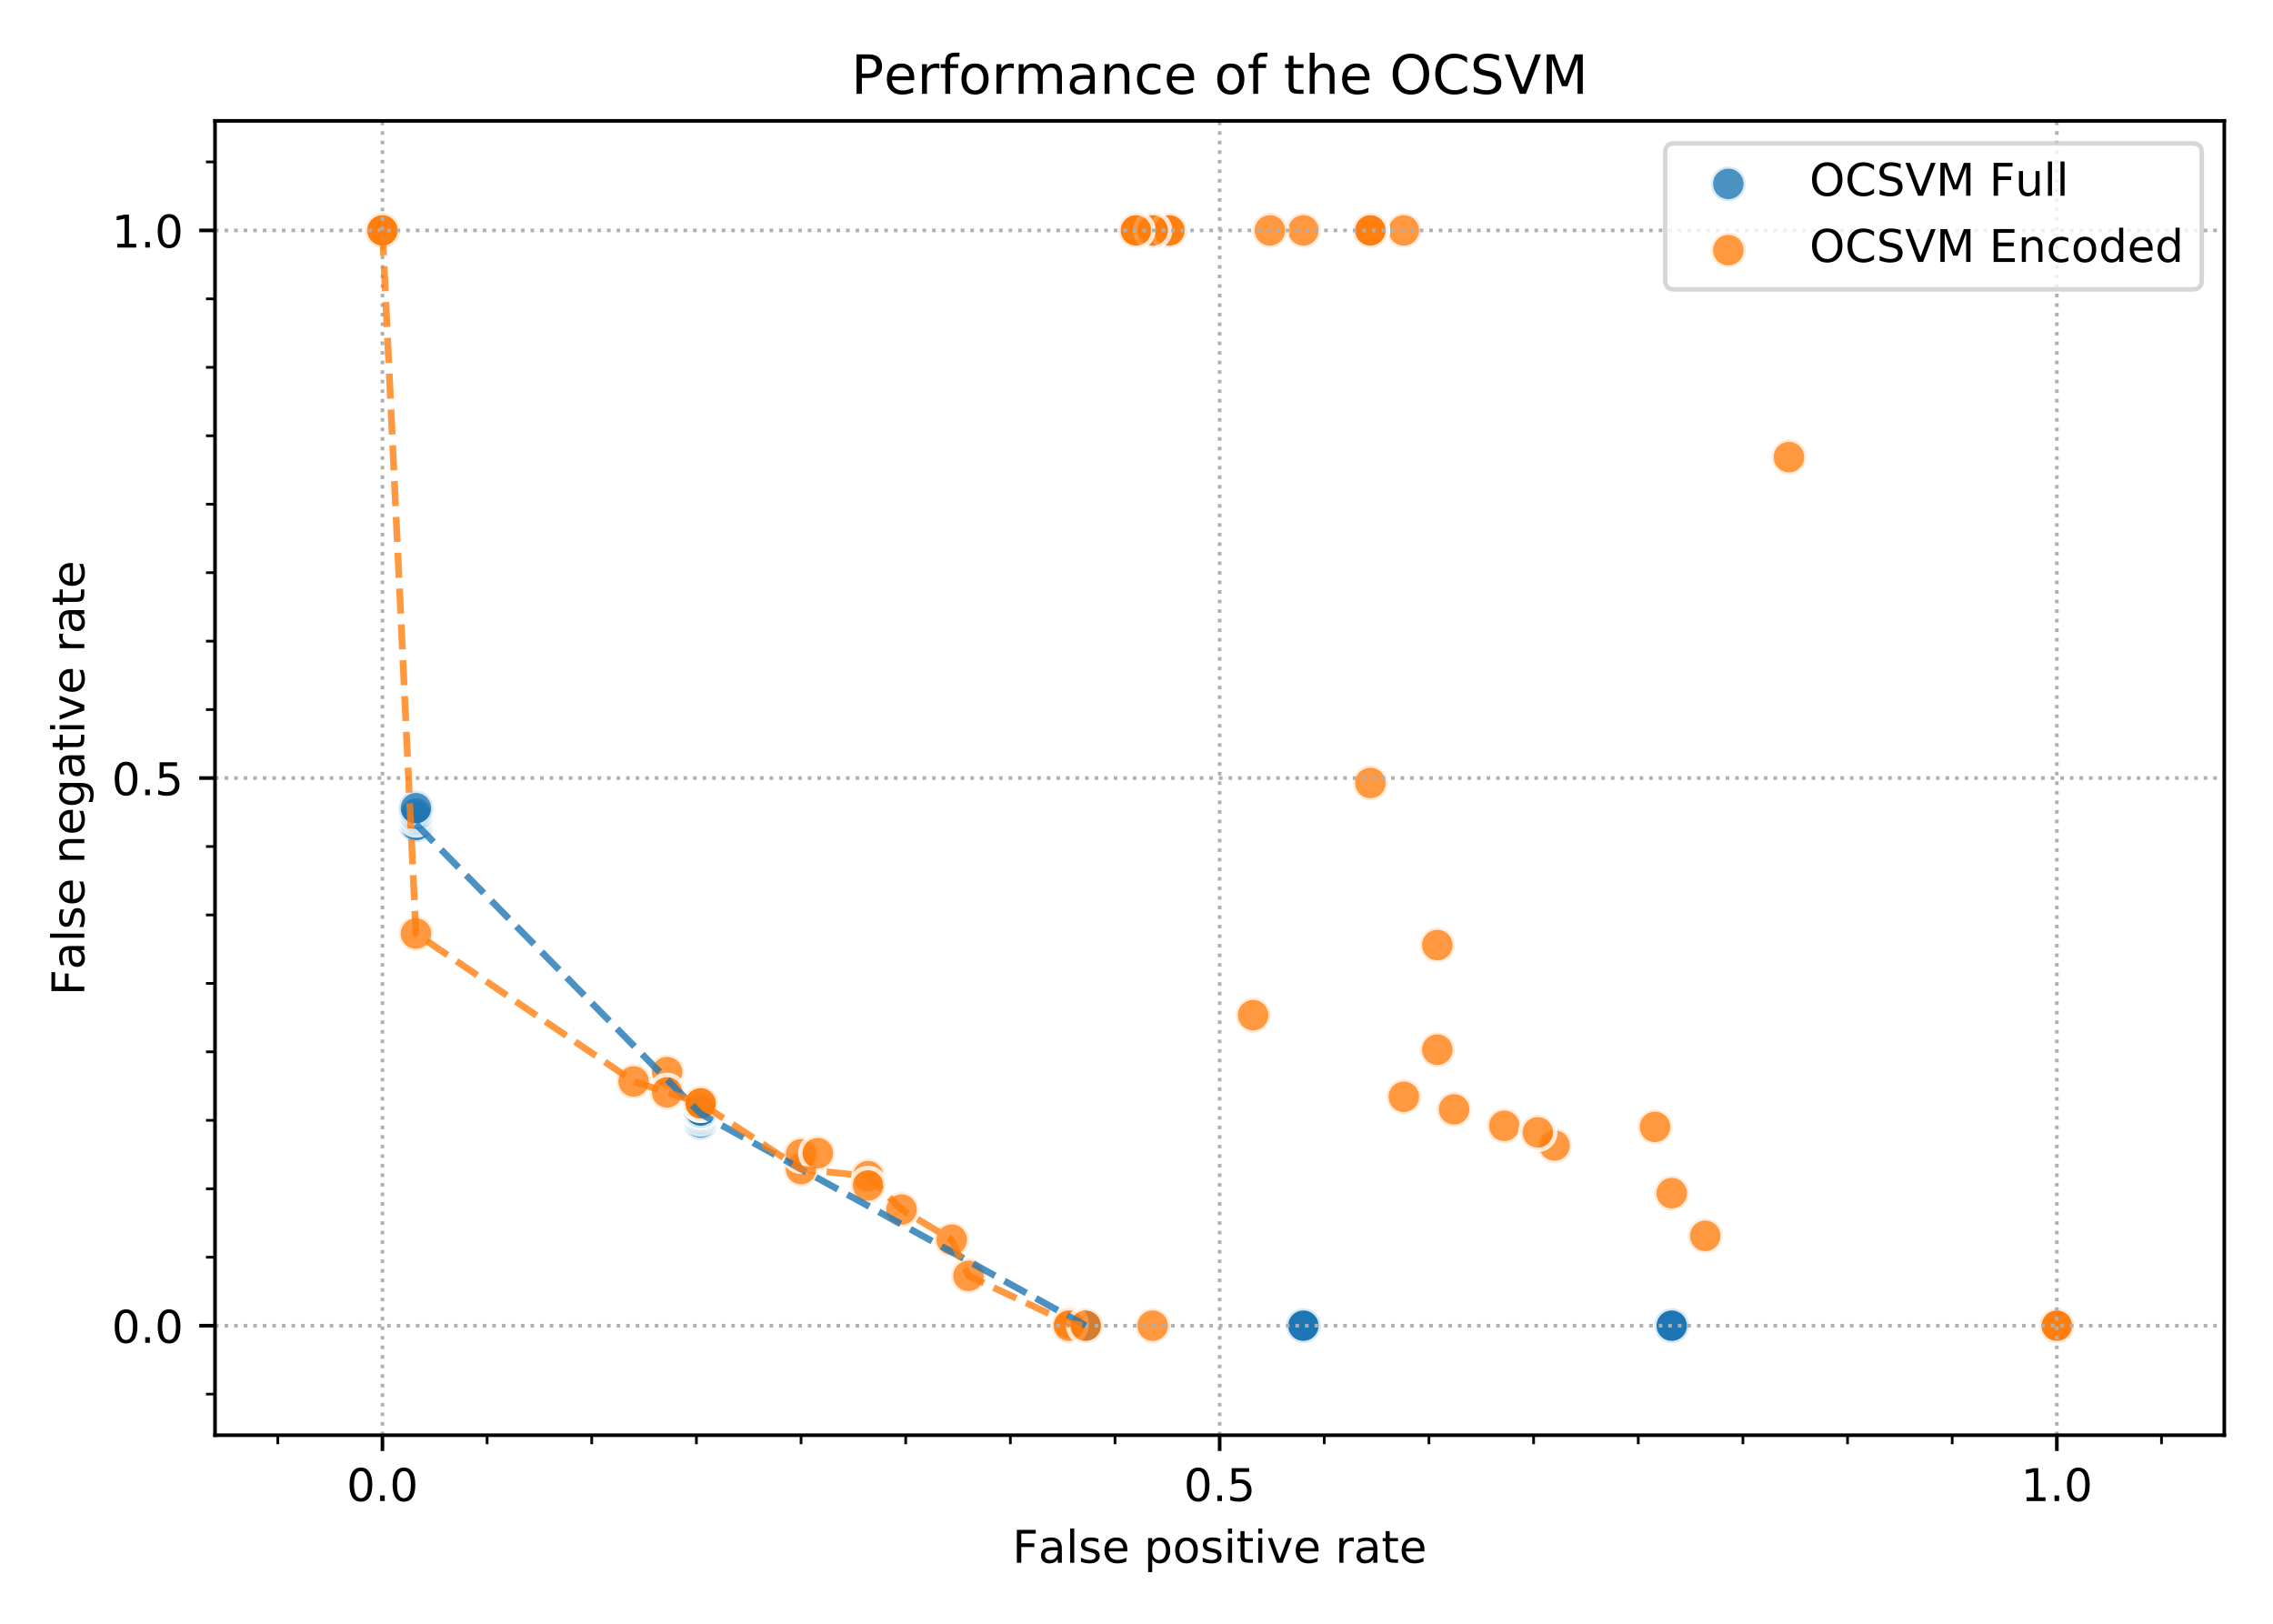 <?xml version="1.0" encoding="utf-8" standalone="no"?>
<!DOCTYPE svg PUBLIC "-//W3C//DTD SVG 1.1//EN"
  "http://www.w3.org/Graphics/SVG/1.1/DTD/svg11.dtd">
<!-- Created with matplotlib (https://matplotlib.org/) -->
<svg height="360pt" version="1.1" viewBox="0 0 504 360" width="504pt" xmlns="http://www.w3.org/2000/svg" xmlns:xlink="http://www.w3.org/1999/xlink">
 <defs>
  <style type="text/css">
*{stroke-linecap:butt;stroke-linejoin:round;white-space:pre;}
  </style>
 </defs>
 <g id="figure_1">
  <g id="patch_1">
   <path d="M 0 360 
L 504 360 
L 504 0 
L 0 0 
z
" style="fill:#ffffff;"/>
  </g>
  <g id="axes_1">
   <g id="patch_2">
    <path d="M 47.675 318.2 
L 493.2 318.2 
L 493.2 26.8 
L 47.675 26.8 
z
" style="fill:#ffffff;"/>
   </g>
   <g id="PathCollection_1">
    <defs>
     <path d="M 0 3.873 
C 1.027 3.873 2.012 3.465 2.739 2.739 
C 3.465 2.012 3.873 1.027 3.873 0 
C 3.873 -1.027 3.465 -2.012 2.739 -2.739 
C 2.012 -3.465 1.027 -3.873 0 -3.873 
C -1.027 -3.873 -2.012 -3.465 -2.739 -2.739 
C -3.465 -2.012 -3.873 -1.027 -3.873 0 
C -3.873 1.027 -3.465 2.012 -2.739 2.739 
C -2.012 3.465 -1.027 3.873 0 3.873 
z
" id="m22cd24c697" style="stroke:#ffffff;stroke-opacity:0.8;"/>
    </defs>
    <g clip-path="url(#pbc16683aa9)">
     <use style="fill:#1f77b4;fill-opacity:0.8;stroke:#ffffff;stroke-opacity:0.8;" x="456.073" xlink:href="#m22cd24c697" y="293.917"/>
     <use style="fill:#1f77b4;fill-opacity:0.8;stroke:#ffffff;stroke-opacity:0.8;" x="456.073" xlink:href="#m22cd24c697" y="293.917"/>
     <use style="fill:#1f77b4;fill-opacity:0.8;stroke:#ffffff;stroke-opacity:0.8;" x="456.073" xlink:href="#m22cd24c697" y="293.917"/>
     <use style="fill:#1f77b4;fill-opacity:0.8;stroke:#ffffff;stroke-opacity:0.8;" x="456.073" xlink:href="#m22cd24c697" y="293.917"/>
     <use style="fill:#1f77b4;fill-opacity:0.8;stroke:#ffffff;stroke-opacity:0.8;" x="456.073" xlink:href="#m22cd24c697" y="293.917"/>
     <use style="fill:#1f77b4;fill-opacity:0.8;stroke:#ffffff;stroke-opacity:0.8;" x="456.073" xlink:href="#m22cd24c697" y="293.917"/>
     <use style="fill:#1f77b4;fill-opacity:0.8;stroke:#ffffff;stroke-opacity:0.8;" x="456.073" xlink:href="#m22cd24c697" y="293.917"/>
     <use style="fill:#1f77b4;fill-opacity:0.8;stroke:#ffffff;stroke-opacity:0.8;" x="456.073" xlink:href="#m22cd24c697" y="293.917"/>
     <use style="fill:#1f77b4;fill-opacity:0.8;stroke:#ffffff;stroke-opacity:0.8;" x="456.073" xlink:href="#m22cd24c697" y="293.917"/>
     <use style="fill:#1f77b4;fill-opacity:0.8;stroke:#ffffff;stroke-opacity:0.8;" x="456.073" xlink:href="#m22cd24c697" y="293.917"/>
     <use style="fill:#1f77b4;fill-opacity:0.8;stroke:#ffffff;stroke-opacity:0.8;" x="456.073" xlink:href="#m22cd24c697" y="293.917"/>
     <use style="fill:#1f77b4;fill-opacity:0.8;stroke:#ffffff;stroke-opacity:0.8;" x="456.073" xlink:href="#m22cd24c697" y="293.917"/>
     <use style="fill:#1f77b4;fill-opacity:0.8;stroke:#ffffff;stroke-opacity:0.8;" x="456.073" xlink:href="#m22cd24c697" y="293.917"/>
     <use style="fill:#1f77b4;fill-opacity:0.8;stroke:#ffffff;stroke-opacity:0.8;" x="456.073" xlink:href="#m22cd24c697" y="293.917"/>
     <use style="fill:#1f77b4;fill-opacity:0.8;stroke:#ffffff;stroke-opacity:0.8;" x="456.073" xlink:href="#m22cd24c697" y="293.917"/>
     <use style="fill:#1f77b4;fill-opacity:0.8;stroke:#ffffff;stroke-opacity:0.8;" x="456.073" xlink:href="#m22cd24c697" y="293.917"/>
     <use style="fill:#1f77b4;fill-opacity:0.8;stroke:#ffffff;stroke-opacity:0.8;" x="456.073" xlink:href="#m22cd24c697" y="293.917"/>
     <use style="fill:#1f77b4;fill-opacity:0.8;stroke:#ffffff;stroke-opacity:0.8;" x="456.073" xlink:href="#m22cd24c697" y="293.917"/>
     <use style="fill:#1f77b4;fill-opacity:0.8;stroke:#ffffff;stroke-opacity:0.8;" x="456.073" xlink:href="#m22cd24c697" y="293.917"/>
     <use style="fill:#1f77b4;fill-opacity:0.8;stroke:#ffffff;stroke-opacity:0.8;" x="456.073" xlink:href="#m22cd24c697" y="293.917"/>
     <use style="fill:#1f77b4;fill-opacity:0.8;stroke:#ffffff;stroke-opacity:0.8;" x="456.073" xlink:href="#m22cd24c697" y="293.917"/>
     <use style="fill:#1f77b4;fill-opacity:0.8;stroke:#ffffff;stroke-opacity:0.8;" x="456.073" xlink:href="#m22cd24c697" y="293.917"/>
     <use style="fill:#1f77b4;fill-opacity:0.8;stroke:#ffffff;stroke-opacity:0.8;" x="456.073" xlink:href="#m22cd24c697" y="293.917"/>
     <use style="fill:#1f77b4;fill-opacity:0.8;stroke:#ffffff;stroke-opacity:0.8;" x="456.073" xlink:href="#m22cd24c697" y="293.917"/>
     <use style="fill:#1f77b4;fill-opacity:0.8;stroke:#ffffff;stroke-opacity:0.8;" x="456.073" xlink:href="#m22cd24c697" y="293.917"/>
     <use style="fill:#1f77b4;fill-opacity:0.8;stroke:#ffffff;stroke-opacity:0.8;" x="456.073" xlink:href="#m22cd24c697" y="293.917"/>
     <use style="fill:#1f77b4;fill-opacity:0.8;stroke:#ffffff;stroke-opacity:0.8;" x="456.073" xlink:href="#m22cd24c697" y="293.917"/>
     <use style="fill:#1f77b4;fill-opacity:0.8;stroke:#ffffff;stroke-opacity:0.8;" x="456.073" xlink:href="#m22cd24c697" y="293.917"/>
     <use style="fill:#1f77b4;fill-opacity:0.8;stroke:#ffffff;stroke-opacity:0.8;" x="456.073" xlink:href="#m22cd24c697" y="293.917"/>
     <use style="fill:#1f77b4;fill-opacity:0.8;stroke:#ffffff;stroke-opacity:0.8;" x="456.073" xlink:href="#m22cd24c697" y="293.917"/>
     <use style="fill:#1f77b4;fill-opacity:0.8;stroke:#ffffff;stroke-opacity:0.8;" x="456.073" xlink:href="#m22cd24c697" y="293.917"/>
     <use style="fill:#1f77b4;fill-opacity:0.8;stroke:#ffffff;stroke-opacity:0.8;" x="456.073" xlink:href="#m22cd24c697" y="293.917"/>
     <use style="fill:#1f77b4;fill-opacity:0.8;stroke:#ffffff;stroke-opacity:0.8;" x="456.073" xlink:href="#m22cd24c697" y="293.917"/>
     <use style="fill:#1f77b4;fill-opacity:0.8;stroke:#ffffff;stroke-opacity:0.8;" x="456.073" xlink:href="#m22cd24c697" y="293.917"/>
     <use style="fill:#1f77b4;fill-opacity:0.8;stroke:#ffffff;stroke-opacity:0.8;" x="456.073" xlink:href="#m22cd24c697" y="293.917"/>
     <use style="fill:#1f77b4;fill-opacity:0.8;stroke:#ffffff;stroke-opacity:0.8;" x="456.073" xlink:href="#m22cd24c697" y="293.917"/>
     <use style="fill:#1f77b4;fill-opacity:0.8;stroke:#ffffff;stroke-opacity:0.8;" x="92.228" xlink:href="#m22cd24c697" y="182.699"/>
     <use style="fill:#1f77b4;fill-opacity:0.8;stroke:#ffffff;stroke-opacity:0.8;" x="92.228" xlink:href="#m22cd24c697" y="181.485"/>
     <use style="fill:#1f77b4;fill-opacity:0.8;stroke:#ffffff;stroke-opacity:0.8;" x="92.228" xlink:href="#m22cd24c697" y="182.942"/>
     <use style="fill:#1f77b4;fill-opacity:0.8;stroke:#ffffff;stroke-opacity:0.8;" x="92.228" xlink:href="#m22cd24c697" y="181.363"/>
     <use style="fill:#1f77b4;fill-opacity:0.8;stroke:#ffffff;stroke-opacity:0.8;" x="92.228" xlink:href="#m22cd24c697" y="180.392"/>
     <use style="fill:#1f77b4;fill-opacity:0.8;stroke:#ffffff;stroke-opacity:0.8;" x="92.228" xlink:href="#m22cd24c697" y="179.178"/>
     <use style="fill:#1f77b4;fill-opacity:0.8;stroke:#ffffff;stroke-opacity:0.8;" x="155.344" xlink:href="#m22cd24c697" y="246.928"/>
     <use style="fill:#1f77b4;fill-opacity:0.8;stroke:#ffffff;stroke-opacity:0.8;" x="155.344" xlink:href="#m22cd24c697" y="248.871"/>
     <use style="fill:#1f77b4;fill-opacity:0.8;stroke:#ffffff;stroke-opacity:0.8;" x="155.344" xlink:href="#m22cd24c697" y="246.686"/>
     <use style="fill:#1f77b4;fill-opacity:0.8;stroke:#ffffff;stroke-opacity:0.8;" x="155.344" xlink:href="#m22cd24c697" y="247.657"/>
     <use style="fill:#1f77b4;fill-opacity:0.8;stroke:#ffffff;stroke-opacity:0.8;" x="155.344" xlink:href="#m22cd24c697" y="246.686"/>
     <use style="fill:#1f77b4;fill-opacity:0.8;stroke:#ffffff;stroke-opacity:0.8;" x="155.344" xlink:href="#m22cd24c697" y="246.2"/>
     <use style="fill:#1f77b4;fill-opacity:0.8;stroke:#ffffff;stroke-opacity:0.8;" x="240.736" xlink:href="#m22cd24c697" y="293.917"/>
     <use style="fill:#1f77b4;fill-opacity:0.8;stroke:#ffffff;stroke-opacity:0.8;" x="240.736" xlink:href="#m22cd24c697" y="293.917"/>
     <use style="fill:#1f77b4;fill-opacity:0.8;stroke:#ffffff;stroke-opacity:0.8;" x="240.736" xlink:href="#m22cd24c697" y="293.917"/>
     <use style="fill:#1f77b4;fill-opacity:0.8;stroke:#ffffff;stroke-opacity:0.8;" x="240.736" xlink:href="#m22cd24c697" y="293.917"/>
     <use style="fill:#1f77b4;fill-opacity:0.8;stroke:#ffffff;stroke-opacity:0.8;" x="240.736" xlink:href="#m22cd24c697" y="293.917"/>
     <use style="fill:#1f77b4;fill-opacity:0.8;stroke:#ffffff;stroke-opacity:0.8;" x="240.736" xlink:href="#m22cd24c697" y="293.917"/>
     <use style="fill:#1f77b4;fill-opacity:0.8;stroke:#ffffff;stroke-opacity:0.8;" x="289.001" xlink:href="#m22cd24c697" y="293.917"/>
     <use style="fill:#1f77b4;fill-opacity:0.8;stroke:#ffffff;stroke-opacity:0.8;" x="289.001" xlink:href="#m22cd24c697" y="293.917"/>
     <use style="fill:#1f77b4;fill-opacity:0.8;stroke:#ffffff;stroke-opacity:0.8;" x="289.001" xlink:href="#m22cd24c697" y="293.917"/>
     <use style="fill:#1f77b4;fill-opacity:0.8;stroke:#ffffff;stroke-opacity:0.8;" x="289.001" xlink:href="#m22cd24c697" y="293.917"/>
     <use style="fill:#1f77b4;fill-opacity:0.8;stroke:#ffffff;stroke-opacity:0.8;" x="289.001" xlink:href="#m22cd24c697" y="293.917"/>
     <use style="fill:#1f77b4;fill-opacity:0.8;stroke:#ffffff;stroke-opacity:0.8;" x="289.001" xlink:href="#m22cd24c697" y="293.917"/>
     <use style="fill:#1f77b4;fill-opacity:0.8;stroke:#ffffff;stroke-opacity:0.8;" x="370.681" xlink:href="#m22cd24c697" y="293.917"/>
     <use style="fill:#1f77b4;fill-opacity:0.8;stroke:#ffffff;stroke-opacity:0.8;" x="370.681" xlink:href="#m22cd24c697" y="293.917"/>
     <use style="fill:#1f77b4;fill-opacity:0.8;stroke:#ffffff;stroke-opacity:0.8;" x="370.681" xlink:href="#m22cd24c697" y="293.917"/>
     <use style="fill:#1f77b4;fill-opacity:0.8;stroke:#ffffff;stroke-opacity:0.8;" x="370.681" xlink:href="#m22cd24c697" y="293.917"/>
     <use style="fill:#1f77b4;fill-opacity:0.8;stroke:#ffffff;stroke-opacity:0.8;" x="370.681" xlink:href="#m22cd24c697" y="293.917"/>
     <use style="fill:#1f77b4;fill-opacity:0.8;stroke:#ffffff;stroke-opacity:0.8;" x="370.681" xlink:href="#m22cd24c697" y="293.917"/>
     <use style="fill:#1f77b4;fill-opacity:0.8;stroke:#ffffff;stroke-opacity:0.8;" x="456.073" xlink:href="#m22cd24c697" y="293.917"/>
     <use style="fill:#1f77b4;fill-opacity:0.8;stroke:#ffffff;stroke-opacity:0.8;" x="456.073" xlink:href="#m22cd24c697" y="293.917"/>
     <use style="fill:#1f77b4;fill-opacity:0.8;stroke:#ffffff;stroke-opacity:0.8;" x="456.073" xlink:href="#m22cd24c697" y="293.917"/>
     <use style="fill:#1f77b4;fill-opacity:0.8;stroke:#ffffff;stroke-opacity:0.8;" x="456.073" xlink:href="#m22cd24c697" y="293.917"/>
     <use style="fill:#1f77b4;fill-opacity:0.8;stroke:#ffffff;stroke-opacity:0.8;" x="456.073" xlink:href="#m22cd24c697" y="293.917"/>
     <use style="fill:#1f77b4;fill-opacity:0.8;stroke:#ffffff;stroke-opacity:0.8;" x="456.073" xlink:href="#m22cd24c697" y="293.917"/>
     <use style="fill:#1f77b4;fill-opacity:0.8;stroke:#ffffff;stroke-opacity:0.8;" x="456.073" xlink:href="#m22cd24c697" y="293.917"/>
     <use style="fill:#1f77b4;fill-opacity:0.8;stroke:#ffffff;stroke-opacity:0.8;" x="456.073" xlink:href="#m22cd24c697" y="293.917"/>
     <use style="fill:#1f77b4;fill-opacity:0.8;stroke:#ffffff;stroke-opacity:0.8;" x="456.073" xlink:href="#m22cd24c697" y="293.917"/>
     <use style="fill:#1f77b4;fill-opacity:0.8;stroke:#ffffff;stroke-opacity:0.8;" x="456.073" xlink:href="#m22cd24c697" y="293.917"/>
     <use style="fill:#1f77b4;fill-opacity:0.8;stroke:#ffffff;stroke-opacity:0.8;" x="456.073" xlink:href="#m22cd24c697" y="293.917"/>
     <use style="fill:#1f77b4;fill-opacity:0.8;stroke:#ffffff;stroke-opacity:0.8;" x="456.073" xlink:href="#m22cd24c697" y="293.917"/>
     <use style="fill:#1f77b4;fill-opacity:0.8;stroke:#ffffff;stroke-opacity:0.8;" x="456.073" xlink:href="#m22cd24c697" y="293.917"/>
     <use style="fill:#1f77b4;fill-opacity:0.8;stroke:#ffffff;stroke-opacity:0.8;" x="456.073" xlink:href="#m22cd24c697" y="293.917"/>
     <use style="fill:#1f77b4;fill-opacity:0.8;stroke:#ffffff;stroke-opacity:0.8;" x="456.073" xlink:href="#m22cd24c697" y="293.917"/>
     <use style="fill:#1f77b4;fill-opacity:0.8;stroke:#ffffff;stroke-opacity:0.8;" x="456.073" xlink:href="#m22cd24c697" y="293.917"/>
     <use style="fill:#1f77b4;fill-opacity:0.8;stroke:#ffffff;stroke-opacity:0.8;" x="456.073" xlink:href="#m22cd24c697" y="293.917"/>
     <use style="fill:#1f77b4;fill-opacity:0.8;stroke:#ffffff;stroke-opacity:0.8;" x="456.073" xlink:href="#m22cd24c697" y="293.917"/>
     <use style="fill:#1f77b4;fill-opacity:0.8;stroke:#ffffff;stroke-opacity:0.8;" x="456.073" xlink:href="#m22cd24c697" y="293.917"/>
     <use style="fill:#1f77b4;fill-opacity:0.8;stroke:#ffffff;stroke-opacity:0.8;" x="456.073" xlink:href="#m22cd24c697" y="293.917"/>
     <use style="fill:#1f77b4;fill-opacity:0.8;stroke:#ffffff;stroke-opacity:0.8;" x="456.073" xlink:href="#m22cd24c697" y="293.917"/>
     <use style="fill:#1f77b4;fill-opacity:0.8;stroke:#ffffff;stroke-opacity:0.8;" x="456.073" xlink:href="#m22cd24c697" y="293.917"/>
     <use style="fill:#1f77b4;fill-opacity:0.8;stroke:#ffffff;stroke-opacity:0.8;" x="456.073" xlink:href="#m22cd24c697" y="293.917"/>
     <use style="fill:#1f77b4;fill-opacity:0.8;stroke:#ffffff;stroke-opacity:0.8;" x="456.073" xlink:href="#m22cd24c697" y="293.917"/>
     <use style="fill:#1f77b4;fill-opacity:0.8;stroke:#ffffff;stroke-opacity:0.8;" x="456.073" xlink:href="#m22cd24c697" y="293.917"/>
     <use style="fill:#1f77b4;fill-opacity:0.8;stroke:#ffffff;stroke-opacity:0.8;" x="456.073" xlink:href="#m22cd24c697" y="293.917"/>
     <use style="fill:#1f77b4;fill-opacity:0.8;stroke:#ffffff;stroke-opacity:0.8;" x="456.073" xlink:href="#m22cd24c697" y="293.917"/>
     <use style="fill:#1f77b4;fill-opacity:0.8;stroke:#ffffff;stroke-opacity:0.8;" x="456.073" xlink:href="#m22cd24c697" y="293.917"/>
     <use style="fill:#1f77b4;fill-opacity:0.8;stroke:#ffffff;stroke-opacity:0.8;" x="456.073" xlink:href="#m22cd24c697" y="293.917"/>
     <use style="fill:#1f77b4;fill-opacity:0.8;stroke:#ffffff;stroke-opacity:0.8;" x="456.073" xlink:href="#m22cd24c697" y="293.917"/>
     <use style="fill:#1f77b4;fill-opacity:0.8;stroke:#ffffff;stroke-opacity:0.8;" x="456.073" xlink:href="#m22cd24c697" y="293.917"/>
     <use style="fill:#1f77b4;fill-opacity:0.8;stroke:#ffffff;stroke-opacity:0.8;" x="456.073" xlink:href="#m22cd24c697" y="293.917"/>
     <use style="fill:#1f77b4;fill-opacity:0.8;stroke:#ffffff;stroke-opacity:0.8;" x="456.073" xlink:href="#m22cd24c697" y="293.917"/>
     <use style="fill:#1f77b4;fill-opacity:0.8;stroke:#ffffff;stroke-opacity:0.8;" x="456.073" xlink:href="#m22cd24c697" y="293.917"/>
     <use style="fill:#1f77b4;fill-opacity:0.8;stroke:#ffffff;stroke-opacity:0.8;" x="456.073" xlink:href="#m22cd24c697" y="293.917"/>
     <use style="fill:#1f77b4;fill-opacity:0.8;stroke:#ffffff;stroke-opacity:0.8;" x="456.073" xlink:href="#m22cd24c697" y="293.917"/>
     <use style="fill:#1f77b4;fill-opacity:0.8;stroke:#ffffff;stroke-opacity:0.8;" x="456.073" xlink:href="#m22cd24c697" y="293.917"/>
     <use style="fill:#1f77b4;fill-opacity:0.8;stroke:#ffffff;stroke-opacity:0.8;" x="456.073" xlink:href="#m22cd24c697" y="293.917"/>
     <use style="fill:#1f77b4;fill-opacity:0.8;stroke:#ffffff;stroke-opacity:0.8;" x="456.073" xlink:href="#m22cd24c697" y="293.917"/>
     <use style="fill:#1f77b4;fill-opacity:0.8;stroke:#ffffff;stroke-opacity:0.8;" x="456.073" xlink:href="#m22cd24c697" y="293.917"/>
     <use style="fill:#1f77b4;fill-opacity:0.8;stroke:#ffffff;stroke-opacity:0.8;" x="456.073" xlink:href="#m22cd24c697" y="293.917"/>
     <use style="fill:#1f77b4;fill-opacity:0.8;stroke:#ffffff;stroke-opacity:0.8;" x="456.073" xlink:href="#m22cd24c697" y="293.917"/>
    </g>
   </g>
   <g id="PathCollection_2">
    <defs>
     <path d="M 0 3.873 
C 1.027 3.873 2.012 3.465 2.739 2.739 
C 3.465 2.012 3.873 1.027 3.873 0 
C 3.873 -1.027 3.465 -2.012 2.739 -2.739 
C 2.012 -3.465 1.027 -3.873 0 -3.873 
C -1.027 -3.873 -2.012 -3.465 -2.739 -2.739 
C -3.465 -2.012 -3.873 -1.027 -3.873 0 
C -3.873 1.027 -3.465 2.012 -2.739 2.739 
C -2.012 3.465 -1.027 3.873 0 3.873 
z
" id="m1bc07800e2" style="stroke:#ffffff;stroke-opacity:0.8;"/>
    </defs>
    <g clip-path="url(#pbc16683aa9)">
     <use style="fill:#ff7f0e;fill-opacity:0.8;stroke:#ffffff;stroke-opacity:0.8;" x="303.852" xlink:href="#m1bc07800e2" y="173.593"/>
     <use style="fill:#ff7f0e;fill-opacity:0.8;stroke:#ffffff;stroke-opacity:0.8;" x="92.228" xlink:href="#m1bc07800e2" y="206.982"/>
     <use style="fill:#ff7f0e;fill-opacity:0.8;stroke:#ffffff;stroke-opacity:0.8;" x="318.703" xlink:href="#m1bc07800e2" y="232.723"/>
     <use style="fill:#ff7f0e;fill-opacity:0.8;stroke:#ffffff;stroke-opacity:0.8;" x="147.918" xlink:href="#m1bc07800e2" y="237.701"/>
     <use style="fill:#ff7f0e;fill-opacity:0.8;stroke:#ffffff;stroke-opacity:0.8;" x="155.344" xlink:href="#m1bc07800e2" y="244.621"/>
     <use style="fill:#ff7f0e;fill-opacity:0.8;stroke:#ffffff;stroke-opacity:0.8;" x="177.62" xlink:href="#m1bc07800e2" y="259.192"/>
     <use style="fill:#ff7f0e;fill-opacity:0.8;stroke:#ffffff;stroke-opacity:0.8;" x="318.703" xlink:href="#m1bc07800e2" y="209.532"/>
     <use style="fill:#ff7f0e;fill-opacity:0.8;stroke:#ffffff;stroke-opacity:0.8;" x="277.863" xlink:href="#m1bc07800e2" y="225.073"/>
     <use style="fill:#ff7f0e;fill-opacity:0.8;stroke:#ffffff;stroke-opacity:0.8;" x="140.493" xlink:href="#m1bc07800e2" y="239.765"/>
     <use style="fill:#ff7f0e;fill-opacity:0.8;stroke:#ffffff;stroke-opacity:0.8;" x="147.918" xlink:href="#m1bc07800e2" y="242.193"/>
     <use style="fill:#ff7f0e;fill-opacity:0.8;stroke:#ffffff;stroke-opacity:0.8;" x="155.344" xlink:href="#m1bc07800e2" y="244.621"/>
     <use style="fill:#ff7f0e;fill-opacity:0.8;stroke:#ffffff;stroke-opacity:0.8;" x="177.62" xlink:href="#m1bc07800e2" y="255.913"/>
     <use style="fill:#ff7f0e;fill-opacity:0.8;stroke:#ffffff;stroke-opacity:0.8;" x="311.277" xlink:href="#m1bc07800e2" y="243.165"/>
     <use style="fill:#ff7f0e;fill-opacity:0.8;stroke:#ffffff;stroke-opacity:0.8;" x="322.415" xlink:href="#m1bc07800e2" y="245.957"/>
     <use style="fill:#ff7f0e;fill-opacity:0.8;stroke:#ffffff;stroke-opacity:0.8;" x="333.554" xlink:href="#m1bc07800e2" y="249.6"/>
     <use style="fill:#ff7f0e;fill-opacity:0.8;stroke:#ffffff;stroke-opacity:0.8;" x="181.333" xlink:href="#m1bc07800e2" y="255.67"/>
     <use style="fill:#ff7f0e;fill-opacity:0.8;stroke:#ffffff;stroke-opacity:0.8;" x="192.471" xlink:href="#m1bc07800e2" y="260.77"/>
     <use style="fill:#ff7f0e;fill-opacity:0.8;stroke:#ffffff;stroke-opacity:0.8;" x="199.896" xlink:href="#m1bc07800e2" y="268.176"/>
     <use style="fill:#ff7f0e;fill-opacity:0.8;stroke:#ffffff;stroke-opacity:0.8;" x="366.968" xlink:href="#m1bc07800e2" y="249.842"/>
     <use style="fill:#ff7f0e;fill-opacity:0.8;stroke:#ffffff;stroke-opacity:0.8;" x="344.692" xlink:href="#m1bc07800e2" y="253.971"/>
     <use style="fill:#ff7f0e;fill-opacity:0.8;stroke:#ffffff;stroke-opacity:0.8;" x="192.471" xlink:href="#m1bc07800e2" y="262.834"/>
     <use style="fill:#ff7f0e;fill-opacity:0.8;stroke:#ffffff;stroke-opacity:0.8;" x="211.034" xlink:href="#m1bc07800e2" y="274.854"/>
     <use style="fill:#ff7f0e;fill-opacity:0.8;stroke:#ffffff;stroke-opacity:0.8;" x="214.747" xlink:href="#m1bc07800e2" y="282.868"/>
     <use style="fill:#ff7f0e;fill-opacity:0.8;stroke:#ffffff;stroke-opacity:0.8;" x="237.023" xlink:href="#m1bc07800e2" y="293.31"/>
     <use style="fill:#ff7f0e;fill-opacity:0.8;stroke:#ffffff;stroke-opacity:0.8;" x="340.979" xlink:href="#m1bc07800e2" y="251.057"/>
     <use style="fill:#ff7f0e;fill-opacity:0.8;stroke:#ffffff;stroke-opacity:0.8;" x="370.681" xlink:href="#m1bc07800e2" y="264.534"/>
     <use style="fill:#ff7f0e;fill-opacity:0.8;stroke:#ffffff;stroke-opacity:0.8;" x="378.106" xlink:href="#m1bc07800e2" y="274.004"/>
     <use style="fill:#ff7f0e;fill-opacity:0.8;stroke:#ffffff;stroke-opacity:0.8;" x="237.023" xlink:href="#m1bc07800e2" y="293.917"/>
     <use style="fill:#ff7f0e;fill-opacity:0.8;stroke:#ffffff;stroke-opacity:0.8;" x="240.736" xlink:href="#m1bc07800e2" y="293.917"/>
     <use style="fill:#ff7f0e;fill-opacity:0.8;stroke:#ffffff;stroke-opacity:0.8;" x="255.587" xlink:href="#m1bc07800e2" y="293.917"/>
     <use style="fill:#ff7f0e;fill-opacity:0.8;stroke:#ffffff;stroke-opacity:0.8;" x="456.073" xlink:href="#m1bc07800e2" y="293.917"/>
     <use style="fill:#ff7f0e;fill-opacity:0.8;stroke:#ffffff;stroke-opacity:0.8;" x="456.073" xlink:href="#m1bc07800e2" y="293.917"/>
     <use style="fill:#ff7f0e;fill-opacity:0.8;stroke:#ffffff;stroke-opacity:0.8;" x="456.073" xlink:href="#m1bc07800e2" y="293.917"/>
     <use style="fill:#ff7f0e;fill-opacity:0.8;stroke:#ffffff;stroke-opacity:0.8;" x="456.073" xlink:href="#m1bc07800e2" y="293.917"/>
     <use style="fill:#ff7f0e;fill-opacity:0.8;stroke:#ffffff;stroke-opacity:0.8;" x="456.073" xlink:href="#m1bc07800e2" y="293.917"/>
     <use style="fill:#ff7f0e;fill-opacity:0.8;stroke:#ffffff;stroke-opacity:0.8;" x="456.073" xlink:href="#m1bc07800e2" y="293.917"/>
     <use style="fill:#ff7f0e;fill-opacity:0.8;stroke:#ffffff;stroke-opacity:0.8;" x="84.802" xlink:href="#m1bc07800e2" y="51.083"/>
     <use style="fill:#ff7f0e;fill-opacity:0.8;stroke:#ffffff;stroke-opacity:0.8;" x="84.802" xlink:href="#m1bc07800e2" y="51.083"/>
     <use style="fill:#ff7f0e;fill-opacity:0.8;stroke:#ffffff;stroke-opacity:0.8;" x="84.802" xlink:href="#m1bc07800e2" y="51.083"/>
     <use style="fill:#ff7f0e;fill-opacity:0.8;stroke:#ffffff;stroke-opacity:0.8;" x="84.802" xlink:href="#m1bc07800e2" y="51.083"/>
     <use style="fill:#ff7f0e;fill-opacity:0.8;stroke:#ffffff;stroke-opacity:0.8;" x="84.802" xlink:href="#m1bc07800e2" y="51.083"/>
     <use style="fill:#ff7f0e;fill-opacity:0.8;stroke:#ffffff;stroke-opacity:0.8;" x="84.802" xlink:href="#m1bc07800e2" y="51.083"/>
     <use style="fill:#ff7f0e;fill-opacity:0.8;stroke:#ffffff;stroke-opacity:0.8;" x="84.802" xlink:href="#m1bc07800e2" y="51.083"/>
     <use style="fill:#ff7f0e;fill-opacity:0.8;stroke:#ffffff;stroke-opacity:0.8;" x="84.802" xlink:href="#m1bc07800e2" y="51.083"/>
     <use style="fill:#ff7f0e;fill-opacity:0.8;stroke:#ffffff;stroke-opacity:0.8;" x="84.802" xlink:href="#m1bc07800e2" y="51.083"/>
     <use style="fill:#ff7f0e;fill-opacity:0.8;stroke:#ffffff;stroke-opacity:0.8;" x="84.802" xlink:href="#m1bc07800e2" y="51.083"/>
     <use style="fill:#ff7f0e;fill-opacity:0.8;stroke:#ffffff;stroke-opacity:0.8;" x="84.802" xlink:href="#m1bc07800e2" y="51.083"/>
     <use style="fill:#ff7f0e;fill-opacity:0.8;stroke:#ffffff;stroke-opacity:0.8;" x="84.802" xlink:href="#m1bc07800e2" y="51.083"/>
     <use style="fill:#ff7f0e;fill-opacity:0.8;stroke:#ffffff;stroke-opacity:0.8;" x="84.802" xlink:href="#m1bc07800e2" y="51.083"/>
     <use style="fill:#ff7f0e;fill-opacity:0.8;stroke:#ffffff;stroke-opacity:0.8;" x="84.802" xlink:href="#m1bc07800e2" y="51.083"/>
     <use style="fill:#ff7f0e;fill-opacity:0.8;stroke:#ffffff;stroke-opacity:0.8;" x="84.802" xlink:href="#m1bc07800e2" y="51.083"/>
     <use style="fill:#ff7f0e;fill-opacity:0.8;stroke:#ffffff;stroke-opacity:0.8;" x="84.802" xlink:href="#m1bc07800e2" y="51.083"/>
     <use style="fill:#ff7f0e;fill-opacity:0.8;stroke:#ffffff;stroke-opacity:0.8;" x="84.802" xlink:href="#m1bc07800e2" y="51.083"/>
     <use style="fill:#ff7f0e;fill-opacity:0.8;stroke:#ffffff;stroke-opacity:0.8;" x="84.802" xlink:href="#m1bc07800e2" y="51.083"/>
     <use style="fill:#ff7f0e;fill-opacity:0.8;stroke:#ffffff;stroke-opacity:0.8;" x="255.587" xlink:href="#m1bc07800e2" y="51.083"/>
     <use style="fill:#ff7f0e;fill-opacity:0.8;stroke:#ffffff;stroke-opacity:0.8;" x="255.587" xlink:href="#m1bc07800e2" y="51.083"/>
     <use style="fill:#ff7f0e;fill-opacity:0.8;stroke:#ffffff;stroke-opacity:0.8;" x="255.587" xlink:href="#m1bc07800e2" y="51.083"/>
     <use style="fill:#ff7f0e;fill-opacity:0.8;stroke:#ffffff;stroke-opacity:0.8;" x="255.587" xlink:href="#m1bc07800e2" y="51.083"/>
     <use style="fill:#ff7f0e;fill-opacity:0.8;stroke:#ffffff;stroke-opacity:0.8;" x="255.587" xlink:href="#m1bc07800e2" y="51.083"/>
     <use style="fill:#ff7f0e;fill-opacity:0.8;stroke:#ffffff;stroke-opacity:0.8;" x="255.587" xlink:href="#m1bc07800e2" y="51.083"/>
     <use style="fill:#ff7f0e;fill-opacity:0.8;stroke:#ffffff;stroke-opacity:0.8;" x="303.852" xlink:href="#m1bc07800e2" y="51.083"/>
     <use style="fill:#ff7f0e;fill-opacity:0.8;stroke:#ffffff;stroke-opacity:0.8;" x="303.852" xlink:href="#m1bc07800e2" y="51.083"/>
     <use style="fill:#ff7f0e;fill-opacity:0.8;stroke:#ffffff;stroke-opacity:0.8;" x="303.852" xlink:href="#m1bc07800e2" y="51.083"/>
     <use style="fill:#ff7f0e;fill-opacity:0.8;stroke:#ffffff;stroke-opacity:0.8;" x="303.852" xlink:href="#m1bc07800e2" y="51.083"/>
     <use style="fill:#ff7f0e;fill-opacity:0.8;stroke:#ffffff;stroke-opacity:0.8;" x="303.852" xlink:href="#m1bc07800e2" y="51.083"/>
     <use style="fill:#ff7f0e;fill-opacity:0.8;stroke:#ffffff;stroke-opacity:0.8;" x="303.852" xlink:href="#m1bc07800e2" y="51.083"/>
     <use style="fill:#ff7f0e;fill-opacity:0.8;stroke:#ffffff;stroke-opacity:0.8;" x="456.073" xlink:href="#m1bc07800e2" y="293.917"/>
     <use style="fill:#ff7f0e;fill-opacity:0.8;stroke:#ffffff;stroke-opacity:0.8;" x="456.073" xlink:href="#m1bc07800e2" y="293.917"/>
     <use style="fill:#ff7f0e;fill-opacity:0.8;stroke:#ffffff;stroke-opacity:0.8;" x="456.073" xlink:href="#m1bc07800e2" y="293.917"/>
     <use style="fill:#ff7f0e;fill-opacity:0.8;stroke:#ffffff;stroke-opacity:0.8;" x="456.073" xlink:href="#m1bc07800e2" y="293.917"/>
     <use style="fill:#ff7f0e;fill-opacity:0.8;stroke:#ffffff;stroke-opacity:0.8;" x="456.073" xlink:href="#m1bc07800e2" y="293.917"/>
     <use style="fill:#ff7f0e;fill-opacity:0.8;stroke:#ffffff;stroke-opacity:0.8;" x="456.073" xlink:href="#m1bc07800e2" y="293.917"/>
     <use style="fill:#ff7f0e;fill-opacity:0.8;stroke:#ffffff;stroke-opacity:0.8;" x="396.67" xlink:href="#m1bc07800e2" y="101.35"/>
     <use style="fill:#ff7f0e;fill-opacity:0.8;stroke:#ffffff;stroke-opacity:0.8;" x="251.874" xlink:href="#m1bc07800e2" y="51.083"/>
     <use style="fill:#ff7f0e;fill-opacity:0.8;stroke:#ffffff;stroke-opacity:0.8;" x="84.802" xlink:href="#m1bc07800e2" y="51.083"/>
     <use style="fill:#ff7f0e;fill-opacity:0.8;stroke:#ffffff;stroke-opacity:0.8;" x="251.874" xlink:href="#m1bc07800e2" y="51.083"/>
     <use style="fill:#ff7f0e;fill-opacity:0.8;stroke:#ffffff;stroke-opacity:0.8;" x="84.802" xlink:href="#m1bc07800e2" y="51.083"/>
     <use style="fill:#ff7f0e;fill-opacity:0.8;stroke:#ffffff;stroke-opacity:0.8;" x="84.802" xlink:href="#m1bc07800e2" y="51.083"/>
     <use style="fill:#ff7f0e;fill-opacity:0.8;stroke:#ffffff;stroke-opacity:0.8;" x="289.001" xlink:href="#m1bc07800e2" y="51.083"/>
     <use style="fill:#ff7f0e;fill-opacity:0.8;stroke:#ffffff;stroke-opacity:0.8;" x="281.576" xlink:href="#m1bc07800e2" y="51.083"/>
     <use style="fill:#ff7f0e;fill-opacity:0.8;stroke:#ffffff;stroke-opacity:0.8;" x="84.802" xlink:href="#m1bc07800e2" y="51.083"/>
     <use style="fill:#ff7f0e;fill-opacity:0.8;stroke:#ffffff;stroke-opacity:0.8;" x="251.874" xlink:href="#m1bc07800e2" y="51.083"/>
     <use style="fill:#ff7f0e;fill-opacity:0.8;stroke:#ffffff;stroke-opacity:0.8;" x="84.802" xlink:href="#m1bc07800e2" y="51.083"/>
     <use style="fill:#ff7f0e;fill-opacity:0.8;stroke:#ffffff;stroke-opacity:0.8;" x="84.802" xlink:href="#m1bc07800e2" y="51.083"/>
     <use style="fill:#ff7f0e;fill-opacity:0.8;stroke:#ffffff;stroke-opacity:0.8;" x="251.874" xlink:href="#m1bc07800e2" y="51.083"/>
     <use style="fill:#ff7f0e;fill-opacity:0.8;stroke:#ffffff;stroke-opacity:0.8;" x="251.874" xlink:href="#m1bc07800e2" y="51.083"/>
     <use style="fill:#ff7f0e;fill-opacity:0.8;stroke:#ffffff;stroke-opacity:0.8;" x="84.802" xlink:href="#m1bc07800e2" y="51.083"/>
     <use style="fill:#ff7f0e;fill-opacity:0.8;stroke:#ffffff;stroke-opacity:0.8;" x="251.874" xlink:href="#m1bc07800e2" y="51.083"/>
     <use style="fill:#ff7f0e;fill-opacity:0.8;stroke:#ffffff;stroke-opacity:0.8;" x="84.802" xlink:href="#m1bc07800e2" y="51.083"/>
     <use style="fill:#ff7f0e;fill-opacity:0.8;stroke:#ffffff;stroke-opacity:0.8;" x="84.802" xlink:href="#m1bc07800e2" y="51.083"/>
     <use style="fill:#ff7f0e;fill-opacity:0.8;stroke:#ffffff;stroke-opacity:0.8;" x="311.277" xlink:href="#m1bc07800e2" y="51.083"/>
     <use style="fill:#ff7f0e;fill-opacity:0.8;stroke:#ffffff;stroke-opacity:0.8;" x="255.587" xlink:href="#m1bc07800e2" y="51.083"/>
     <use style="fill:#ff7f0e;fill-opacity:0.8;stroke:#ffffff;stroke-opacity:0.8;" x="259.299" xlink:href="#m1bc07800e2" y="51.083"/>
     <use style="fill:#ff7f0e;fill-opacity:0.8;stroke:#ffffff;stroke-opacity:0.8;" x="259.299" xlink:href="#m1bc07800e2" y="51.083"/>
     <use style="fill:#ff7f0e;fill-opacity:0.8;stroke:#ffffff;stroke-opacity:0.8;" x="259.299" xlink:href="#m1bc07800e2" y="51.083"/>
     <use style="fill:#ff7f0e;fill-opacity:0.8;stroke:#ffffff;stroke-opacity:0.8;" x="255.587" xlink:href="#m1bc07800e2" y="51.083"/>
     <use style="fill:#ff7f0e;fill-opacity:0.8;stroke:#ffffff;stroke-opacity:0.8;" x="251.874" xlink:href="#m1bc07800e2" y="51.083"/>
     <use style="fill:#ff7f0e;fill-opacity:0.8;stroke:#ffffff;stroke-opacity:0.8;" x="303.852" xlink:href="#m1bc07800e2" y="51.083"/>
     <use style="fill:#ff7f0e;fill-opacity:0.8;stroke:#ffffff;stroke-opacity:0.8;" x="303.852" xlink:href="#m1bc07800e2" y="51.083"/>
     <use style="fill:#ff7f0e;fill-opacity:0.8;stroke:#ffffff;stroke-opacity:0.8;" x="303.852" xlink:href="#m1bc07800e2" y="51.083"/>
     <use style="fill:#ff7f0e;fill-opacity:0.8;stroke:#ffffff;stroke-opacity:0.8;" x="303.852" xlink:href="#m1bc07800e2" y="51.083"/>
     <use style="fill:#ff7f0e;fill-opacity:0.8;stroke:#ffffff;stroke-opacity:0.8;" x="303.852" xlink:href="#m1bc07800e2" y="51.083"/>
     <use style="fill:#ff7f0e;fill-opacity:0.8;stroke:#ffffff;stroke-opacity:0.8;" x="456.073" xlink:href="#m1bc07800e2" y="293.917"/>
     <use style="fill:#ff7f0e;fill-opacity:0.8;stroke:#ffffff;stroke-opacity:0.8;" x="456.073" xlink:href="#m1bc07800e2" y="293.917"/>
     <use style="fill:#ff7f0e;fill-opacity:0.8;stroke:#ffffff;stroke-opacity:0.8;" x="456.073" xlink:href="#m1bc07800e2" y="293.917"/>
     <use style="fill:#ff7f0e;fill-opacity:0.8;stroke:#ffffff;stroke-opacity:0.8;" x="456.073" xlink:href="#m1bc07800e2" y="293.917"/>
     <use style="fill:#ff7f0e;fill-opacity:0.8;stroke:#ffffff;stroke-opacity:0.8;" x="456.073" xlink:href="#m1bc07800e2" y="293.917"/>
     <use style="fill:#ff7f0e;fill-opacity:0.8;stroke:#ffffff;stroke-opacity:0.8;" x="456.073" xlink:href="#m1bc07800e2" y="293.917"/>
    </g>
   </g>
   <g id="matplotlib.axis_1">
    <g id="xtick_1">
     <g id="line2d_1">
      <path clip-path="url(#pbc16683aa9)" d="M 84.802 318.2 
L 84.802 26.8 
" style="fill:none;stroke:#b0b0b0;stroke-dasharray:0.8,1.32;stroke-dashoffset:0;stroke-width:0.8;"/>
     </g>
     <g id="line2d_2">
      <defs>
       <path d="M 0 0 
L 0 3.5 
" id="m92b68d1408" style="stroke:#000000;stroke-width:0.8;"/>
      </defs>
      <g>
       <use style="stroke:#000000;stroke-width:0.8;" x="84.802" xlink:href="#m92b68d1408" y="318.2"/>
      </g>
     </g>
     <g id="text_1">
      <!-- 0.0 -->
      <defs>
       <path d="M 31.781 66.406 
Q 24.172 66.406 20.328 58.906 
Q 16.5 51.422 16.5 36.375 
Q 16.5 21.391 20.328 13.891 
Q 24.172 6.391 31.781 6.391 
Q 39.453 6.391 43.281 13.891 
Q 47.125 21.391 47.125 36.375 
Q 47.125 51.422 43.281 58.906 
Q 39.453 66.406 31.781 66.406 
z
M 31.781 74.219 
Q 44.047 74.219 50.516 64.516 
Q 56.984 54.828 56.984 36.375 
Q 56.984 17.969 50.516 8.266 
Q 44.047 -1.422 31.781 -1.422 
Q 19.531 -1.422 13.062 8.266 
Q 6.594 17.969 6.594 36.375 
Q 6.594 54.828 13.062 64.516 
Q 19.531 74.219 31.781 74.219 
z
" id="DejaVuSans-48"/>
       <path d="M 10.688 12.406 
L 21 12.406 
L 21 0 
L 10.688 0 
z
" id="DejaVuSans-46"/>
      </defs>
      <g transform="translate(76.851 332.798)scale(0.1 -0.1)">
       <use xlink:href="#DejaVuSans-48"/>
       <use x="63.623" xlink:href="#DejaVuSans-46"/>
       <use x="95.41" xlink:href="#DejaVuSans-48"/>
      </g>
     </g>
    </g>
    <g id="xtick_2">
     <g id="line2d_3">
      <path clip-path="url(#pbc16683aa9)" d="M 270.438 318.2 
L 270.438 26.8 
" style="fill:none;stroke:#b0b0b0;stroke-dasharray:0.8,1.32;stroke-dashoffset:0;stroke-width:0.8;"/>
     </g>
     <g id="line2d_4">
      <g>
       <use style="stroke:#000000;stroke-width:0.8;" x="270.438" xlink:href="#m92b68d1408" y="318.2"/>
      </g>
     </g>
     <g id="text_2">
      <!-- 0.5 -->
      <defs>
       <path d="M 10.797 72.906 
L 49.516 72.906 
L 49.516 64.594 
L 19.828 64.594 
L 19.828 46.734 
Q 21.969 47.469 24.109 47.828 
Q 26.266 48.188 28.422 48.188 
Q 40.625 48.188 47.75 41.5 
Q 54.891 34.812 54.891 23.391 
Q 54.891 11.625 47.562 5.094 
Q 40.234 -1.422 26.906 -1.422 
Q 22.312 -1.422 17.547 -0.641 
Q 12.797 0.141 7.719 1.703 
L 7.719 11.625 
Q 12.109 9.234 16.797 8.062 
Q 21.484 6.891 26.703 6.891 
Q 35.156 6.891 40.078 11.328 
Q 45.016 15.766 45.016 23.391 
Q 45.016 31 40.078 35.438 
Q 35.156 39.891 26.703 39.891 
Q 22.75 39.891 18.812 39.016 
Q 14.891 38.141 10.797 36.281 
z
" id="DejaVuSans-53"/>
      </defs>
      <g transform="translate(262.486 332.798)scale(0.1 -0.1)">
       <use xlink:href="#DejaVuSans-48"/>
       <use x="63.623" xlink:href="#DejaVuSans-46"/>
       <use x="95.41" xlink:href="#DejaVuSans-53"/>
      </g>
     </g>
    </g>
    <g id="xtick_3">
     <g id="line2d_5">
      <path clip-path="url(#pbc16683aa9)" d="M 456.073 318.2 
L 456.073 26.8 
" style="fill:none;stroke:#b0b0b0;stroke-dasharray:0.8,1.32;stroke-dashoffset:0;stroke-width:0.8;"/>
     </g>
     <g id="line2d_6">
      <g>
       <use style="stroke:#000000;stroke-width:0.8;" x="456.073" xlink:href="#m92b68d1408" y="318.2"/>
      </g>
     </g>
     <g id="text_3">
      <!-- 1.0 -->
      <defs>
       <path d="M 12.406 8.297 
L 28.516 8.297 
L 28.516 63.922 
L 10.984 60.406 
L 10.984 69.391 
L 28.422 72.906 
L 38.281 72.906 
L 38.281 8.297 
L 54.391 8.297 
L 54.391 0 
L 12.406 0 
z
" id="DejaVuSans-49"/>
      </defs>
      <g transform="translate(448.121 332.798)scale(0.1 -0.1)">
       <use xlink:href="#DejaVuSans-49"/>
       <use x="63.623" xlink:href="#DejaVuSans-46"/>
       <use x="95.41" xlink:href="#DejaVuSans-48"/>
      </g>
     </g>
    </g>
    <g id="xtick_4">
     <g id="line2d_7">
      <defs>
       <path d="M 0 0 
L 0 2 
" id="m1272e0ca96" style="stroke:#000000;stroke-width:0.6;"/>
      </defs>
      <g>
       <use style="stroke:#000000;stroke-width:0.6;" x="61.598" xlink:href="#m1272e0ca96" y="318.2"/>
      </g>
     </g>
    </g>
    <g id="xtick_5">
     <g id="line2d_8">
      <g>
       <use style="stroke:#000000;stroke-width:0.6;" x="108.007" xlink:href="#m1272e0ca96" y="318.2"/>
      </g>
     </g>
    </g>
    <g id="xtick_6">
     <g id="line2d_9">
      <g>
       <use style="stroke:#000000;stroke-width:0.6;" x="131.211" xlink:href="#m1272e0ca96" y="318.2"/>
      </g>
     </g>
    </g>
    <g id="xtick_7">
     <g id="line2d_10">
      <g>
       <use style="stroke:#000000;stroke-width:0.6;" x="154.415" xlink:href="#m1272e0ca96" y="318.2"/>
      </g>
     </g>
    </g>
    <g id="xtick_8">
     <g id="line2d_11">
      <g>
       <use style="stroke:#000000;stroke-width:0.6;" x="177.62" xlink:href="#m1272e0ca96" y="318.2"/>
      </g>
     </g>
    </g>
    <g id="xtick_9">
     <g id="line2d_12">
      <g>
       <use style="stroke:#000000;stroke-width:0.6;" x="200.824" xlink:href="#m1272e0ca96" y="318.2"/>
      </g>
     </g>
    </g>
    <g id="xtick_10">
     <g id="line2d_13">
      <g>
       <use style="stroke:#000000;stroke-width:0.6;" x="224.029" xlink:href="#m1272e0ca96" y="318.2"/>
      </g>
     </g>
    </g>
    <g id="xtick_11">
     <g id="line2d_14">
      <g>
       <use style="stroke:#000000;stroke-width:0.6;" x="247.233" xlink:href="#m1272e0ca96" y="318.2"/>
      </g>
     </g>
    </g>
    <g id="xtick_12">
     <g id="line2d_15">
      <g>
       <use style="stroke:#000000;stroke-width:0.6;" x="293.642" xlink:href="#m1272e0ca96" y="318.2"/>
      </g>
     </g>
    </g>
    <g id="xtick_13">
     <g id="line2d_16">
      <g>
       <use style="stroke:#000000;stroke-width:0.6;" x="316.846" xlink:href="#m1272e0ca96" y="318.2"/>
      </g>
     </g>
    </g>
    <g id="xtick_14">
     <g id="line2d_17">
      <g>
       <use style="stroke:#000000;stroke-width:0.6;" x="340.051" xlink:href="#m1272e0ca96" y="318.2"/>
      </g>
     </g>
    </g>
    <g id="xtick_15">
     <g id="line2d_18">
      <g>
       <use style="stroke:#000000;stroke-width:0.6;" x="363.255" xlink:href="#m1272e0ca96" y="318.2"/>
      </g>
     </g>
    </g>
    <g id="xtick_16">
     <g id="line2d_19">
      <g>
       <use style="stroke:#000000;stroke-width:0.6;" x="386.46" xlink:href="#m1272e0ca96" y="318.2"/>
      </g>
     </g>
    </g>
    <g id="xtick_17">
     <g id="line2d_20">
      <g>
       <use style="stroke:#000000;stroke-width:0.6;" x="409.664" xlink:href="#m1272e0ca96" y="318.2"/>
      </g>
     </g>
    </g>
    <g id="xtick_18">
     <g id="line2d_21">
      <g>
       <use style="stroke:#000000;stroke-width:0.6;" x="432.868" xlink:href="#m1272e0ca96" y="318.2"/>
      </g>
     </g>
    </g>
    <g id="xtick_19">
     <g id="line2d_22">
      <g>
       <use style="stroke:#000000;stroke-width:0.6;" x="479.277" xlink:href="#m1272e0ca96" y="318.2"/>
      </g>
     </g>
    </g>
    <g id="text_4">
     <!-- False positive rate -->
     <defs>
      <path d="M 9.812 72.906 
L 51.703 72.906 
L 51.703 64.594 
L 19.672 64.594 
L 19.672 43.109 
L 48.578 43.109 
L 48.578 34.812 
L 19.672 34.812 
L 19.672 0 
L 9.812 0 
z
" id="DejaVuSans-70"/>
      <path d="M 34.281 27.484 
Q 23.391 27.484 19.188 25 
Q 14.984 22.516 14.984 16.5 
Q 14.984 11.719 18.141 8.906 
Q 21.297 6.109 26.703 6.109 
Q 34.188 6.109 38.703 11.406 
Q 43.219 16.703 43.219 25.484 
L 43.219 27.484 
z
M 52.203 31.203 
L 52.203 0 
L 43.219 0 
L 43.219 8.297 
Q 40.141 3.328 35.547 0.953 
Q 30.953 -1.422 24.312 -1.422 
Q 15.922 -1.422 10.953 3.297 
Q 6 8.016 6 15.922 
Q 6 25.141 12.172 29.828 
Q 18.359 34.516 30.609 34.516 
L 43.219 34.516 
L 43.219 35.406 
Q 43.219 41.609 39.141 45 
Q 35.062 48.391 27.688 48.391 
Q 23 48.391 18.547 47.266 
Q 14.109 46.141 10.016 43.891 
L 10.016 52.203 
Q 14.938 54.109 19.578 55.047 
Q 24.219 56 28.609 56 
Q 40.484 56 46.344 49.844 
Q 52.203 43.703 52.203 31.203 
z
" id="DejaVuSans-97"/>
      <path d="M 9.422 75.984 
L 18.406 75.984 
L 18.406 0 
L 9.422 0 
z
" id="DejaVuSans-108"/>
      <path d="M 44.281 53.078 
L 44.281 44.578 
Q 40.484 46.531 36.375 47.5 
Q 32.281 48.484 27.875 48.484 
Q 21.188 48.484 17.844 46.438 
Q 14.5 44.391 14.5 40.281 
Q 14.5 37.156 16.891 35.375 
Q 19.281 33.594 26.516 31.984 
L 29.594 31.297 
Q 39.156 29.25 43.188 25.516 
Q 47.219 21.781 47.219 15.094 
Q 47.219 7.469 41.188 3.016 
Q 35.156 -1.422 24.609 -1.422 
Q 20.219 -1.422 15.453 -0.562 
Q 10.688 0.297 5.422 2 
L 5.422 11.281 
Q 10.406 8.688 15.234 7.391 
Q 20.062 6.109 24.812 6.109 
Q 31.156 6.109 34.562 8.281 
Q 37.984 10.453 37.984 14.406 
Q 37.984 18.062 35.516 20.016 
Q 33.062 21.969 24.703 23.781 
L 21.578 24.516 
Q 13.234 26.266 9.516 29.906 
Q 5.812 33.547 5.812 39.891 
Q 5.812 47.609 11.281 51.797 
Q 16.75 56 26.812 56 
Q 31.781 56 36.172 55.266 
Q 40.578 54.547 44.281 53.078 
z
" id="DejaVuSans-115"/>
      <path d="M 56.203 29.594 
L 56.203 25.203 
L 14.891 25.203 
Q 15.484 15.922 20.484 11.062 
Q 25.484 6.203 34.422 6.203 
Q 39.594 6.203 44.453 7.469 
Q 49.312 8.734 54.109 11.281 
L 54.109 2.781 
Q 49.266 0.734 44.188 -0.344 
Q 39.109 -1.422 33.891 -1.422 
Q 20.797 -1.422 13.156 6.188 
Q 5.516 13.812 5.516 26.812 
Q 5.516 40.234 12.766 48.109 
Q 20.016 56 32.328 56 
Q 43.359 56 49.781 48.891 
Q 56.203 41.797 56.203 29.594 
z
M 47.219 32.234 
Q 47.125 39.594 43.094 43.984 
Q 39.062 48.391 32.422 48.391 
Q 24.906 48.391 20.391 44.141 
Q 15.875 39.891 15.188 32.172 
z
" id="DejaVuSans-101"/>
      <path id="DejaVuSans-32"/>
      <path d="M 18.109 8.203 
L 18.109 -20.797 
L 9.078 -20.797 
L 9.078 54.688 
L 18.109 54.688 
L 18.109 46.391 
Q 20.953 51.266 25.266 53.625 
Q 29.594 56 35.594 56 
Q 45.562 56 51.781 48.094 
Q 58.016 40.188 58.016 27.297 
Q 58.016 14.406 51.781 6.484 
Q 45.562 -1.422 35.594 -1.422 
Q 29.594 -1.422 25.266 0.953 
Q 20.953 3.328 18.109 8.203 
z
M 48.688 27.297 
Q 48.688 37.203 44.609 42.844 
Q 40.531 48.484 33.406 48.484 
Q 26.266 48.484 22.188 42.844 
Q 18.109 37.203 18.109 27.297 
Q 18.109 17.391 22.188 11.75 
Q 26.266 6.109 33.406 6.109 
Q 40.531 6.109 44.609 11.75 
Q 48.688 17.391 48.688 27.297 
z
" id="DejaVuSans-112"/>
      <path d="M 30.609 48.391 
Q 23.391 48.391 19.188 42.75 
Q 14.984 37.109 14.984 27.297 
Q 14.984 17.484 19.156 11.844 
Q 23.344 6.203 30.609 6.203 
Q 37.797 6.203 41.984 11.859 
Q 46.188 17.531 46.188 27.297 
Q 46.188 37.016 41.984 42.703 
Q 37.797 48.391 30.609 48.391 
z
M 30.609 56 
Q 42.328 56 49.016 48.375 
Q 55.719 40.766 55.719 27.297 
Q 55.719 13.875 49.016 6.219 
Q 42.328 -1.422 30.609 -1.422 
Q 18.844 -1.422 12.172 6.219 
Q 5.516 13.875 5.516 27.297 
Q 5.516 40.766 12.172 48.375 
Q 18.844 56 30.609 56 
z
" id="DejaVuSans-111"/>
      <path d="M 9.422 54.688 
L 18.406 54.688 
L 18.406 0 
L 9.422 0 
z
M 9.422 75.984 
L 18.406 75.984 
L 18.406 64.594 
L 9.422 64.594 
z
" id="DejaVuSans-105"/>
      <path d="M 18.312 70.219 
L 18.312 54.688 
L 36.812 54.688 
L 36.812 47.703 
L 18.312 47.703 
L 18.312 18.016 
Q 18.312 11.328 20.141 9.422 
Q 21.969 7.516 27.594 7.516 
L 36.812 7.516 
L 36.812 0 
L 27.594 0 
Q 17.188 0 13.234 3.875 
Q 9.281 7.766 9.281 18.016 
L 9.281 47.703 
L 2.688 47.703 
L 2.688 54.688 
L 9.281 54.688 
L 9.281 70.219 
z
" id="DejaVuSans-116"/>
      <path d="M 2.984 54.688 
L 12.5 54.688 
L 29.594 8.797 
L 46.688 54.688 
L 56.203 54.688 
L 35.688 0 
L 23.484 0 
z
" id="DejaVuSans-118"/>
      <path d="M 41.109 46.297 
Q 39.594 47.172 37.812 47.578 
Q 36.031 48 33.891 48 
Q 26.266 48 22.188 43.047 
Q 18.109 38.094 18.109 28.812 
L 18.109 0 
L 9.078 0 
L 9.078 54.688 
L 18.109 54.688 
L 18.109 46.188 
Q 20.953 51.172 25.484 53.578 
Q 30.031 56 36.531 56 
Q 37.453 56 38.578 55.875 
Q 39.703 55.766 41.062 55.516 
z
" id="DejaVuSans-114"/>
     </defs>
     <g transform="translate(224.488 346.477)scale(0.1 -0.1)">
      <use xlink:href="#DejaVuSans-70"/>
      <use x="57.379" xlink:href="#DejaVuSans-97"/>
      <use x="118.658" xlink:href="#DejaVuSans-108"/>
      <use x="146.441" xlink:href="#DejaVuSans-115"/>
      <use x="198.541" xlink:href="#DejaVuSans-101"/>
      <use x="260.064" xlink:href="#DejaVuSans-32"/>
      <use x="291.852" xlink:href="#DejaVuSans-112"/>
      <use x="355.328" xlink:href="#DejaVuSans-111"/>
      <use x="416.51" xlink:href="#DejaVuSans-115"/>
      <use x="468.609" xlink:href="#DejaVuSans-105"/>
      <use x="496.393" xlink:href="#DejaVuSans-116"/>
      <use x="535.602" xlink:href="#DejaVuSans-105"/>
      <use x="563.385" xlink:href="#DejaVuSans-118"/>
      <use x="622.564" xlink:href="#DejaVuSans-101"/>
      <use x="684.088" xlink:href="#DejaVuSans-32"/>
      <use x="715.875" xlink:href="#DejaVuSans-114"/>
      <use x="756.988" xlink:href="#DejaVuSans-97"/>
      <use x="818.268" xlink:href="#DejaVuSans-116"/>
      <use x="857.477" xlink:href="#DejaVuSans-101"/>
     </g>
    </g>
   </g>
   <g id="matplotlib.axis_2">
    <g id="ytick_1">
     <g id="line2d_23">
      <path clip-path="url(#pbc16683aa9)" d="M 47.675 293.917 
L 493.2 293.917 
" style="fill:none;stroke:#b0b0b0;stroke-dasharray:0.8,1.32;stroke-dashoffset:0;stroke-width:0.8;"/>
     </g>
     <g id="line2d_24">
      <defs>
       <path d="M 0 0 
L -3.5 0 
" id="md382b18dce" style="stroke:#000000;stroke-width:0.8;"/>
      </defs>
      <g>
       <use style="stroke:#000000;stroke-width:0.8;" x="47.675" xlink:href="#md382b18dce" y="293.917"/>
      </g>
     </g>
     <g id="text_5">
      <!-- 0.0 -->
      <g transform="translate(24.772 297.716)scale(0.1 -0.1)">
       <use xlink:href="#DejaVuSans-48"/>
       <use x="63.623" xlink:href="#DejaVuSans-46"/>
       <use x="95.41" xlink:href="#DejaVuSans-48"/>
      </g>
     </g>
    </g>
    <g id="ytick_2">
     <g id="line2d_25">
      <path clip-path="url(#pbc16683aa9)" d="M 47.675 172.5 
L 493.2 172.5 
" style="fill:none;stroke:#b0b0b0;stroke-dasharray:0.8,1.32;stroke-dashoffset:0;stroke-width:0.8;"/>
     </g>
     <g id="line2d_26">
      <g>
       <use style="stroke:#000000;stroke-width:0.8;" x="47.675" xlink:href="#md382b18dce" y="172.5"/>
      </g>
     </g>
     <g id="text_6">
      <!-- 0.5 -->
      <g transform="translate(24.772 176.299)scale(0.1 -0.1)">
       <use xlink:href="#DejaVuSans-48"/>
       <use x="63.623" xlink:href="#DejaVuSans-46"/>
       <use x="95.41" xlink:href="#DejaVuSans-53"/>
      </g>
     </g>
    </g>
    <g id="ytick_3">
     <g id="line2d_27">
      <path clip-path="url(#pbc16683aa9)" d="M 47.675 51.083 
L 493.2 51.083 
" style="fill:none;stroke:#b0b0b0;stroke-dasharray:0.8,1.32;stroke-dashoffset:0;stroke-width:0.8;"/>
     </g>
     <g id="line2d_28">
      <g>
       <use style="stroke:#000000;stroke-width:0.8;" x="47.675" xlink:href="#md382b18dce" y="51.083"/>
      </g>
     </g>
     <g id="text_7">
      <!-- 1.0 -->
      <g transform="translate(24.772 54.883)scale(0.1 -0.1)">
       <use xlink:href="#DejaVuSans-49"/>
       <use x="63.623" xlink:href="#DejaVuSans-46"/>
       <use x="95.41" xlink:href="#DejaVuSans-48"/>
      </g>
     </g>
    </g>
    <g id="ytick_4">
     <g id="line2d_29">
      <defs>
       <path d="M 0 0 
L -2 0 
" id="m5341f3191c" style="stroke:#000000;stroke-width:0.6;"/>
      </defs>
      <g>
       <use style="stroke:#000000;stroke-width:0.6;" x="47.675" xlink:href="#m5341f3191c" y="309.094"/>
      </g>
     </g>
    </g>
    <g id="ytick_5">
     <g id="line2d_30">
      <g>
       <use style="stroke:#000000;stroke-width:0.6;" x="47.675" xlink:href="#m5341f3191c" y="278.74"/>
      </g>
     </g>
    </g>
    <g id="ytick_6">
     <g id="line2d_31">
      <g>
       <use style="stroke:#000000;stroke-width:0.6;" x="47.675" xlink:href="#m5341f3191c" y="263.562"/>
      </g>
     </g>
    </g>
    <g id="ytick_7">
     <g id="line2d_32">
      <g>
       <use style="stroke:#000000;stroke-width:0.6;" x="47.675" xlink:href="#m5341f3191c" y="248.385"/>
      </g>
     </g>
    </g>
    <g id="ytick_8">
     <g id="line2d_33">
      <g>
       <use style="stroke:#000000;stroke-width:0.6;" x="47.675" xlink:href="#m5341f3191c" y="233.208"/>
      </g>
     </g>
    </g>
    <g id="ytick_9">
     <g id="line2d_34">
      <g>
       <use style="stroke:#000000;stroke-width:0.6;" x="47.675" xlink:href="#m5341f3191c" y="218.031"/>
      </g>
     </g>
    </g>
    <g id="ytick_10">
     <g id="line2d_35">
      <g>
       <use style="stroke:#000000;stroke-width:0.6;" x="47.675" xlink:href="#m5341f3191c" y="202.854"/>
      </g>
     </g>
    </g>
    <g id="ytick_11">
     <g id="line2d_36">
      <g>
       <use style="stroke:#000000;stroke-width:0.6;" x="47.675" xlink:href="#m5341f3191c" y="187.677"/>
      </g>
     </g>
    </g>
    <g id="ytick_12">
     <g id="line2d_37">
      <g>
       <use style="stroke:#000000;stroke-width:0.6;" x="47.675" xlink:href="#m5341f3191c" y="157.323"/>
      </g>
     </g>
    </g>
    <g id="ytick_13">
     <g id="line2d_38">
      <g>
       <use style="stroke:#000000;stroke-width:0.6;" x="47.675" xlink:href="#m5341f3191c" y="142.146"/>
      </g>
     </g>
    </g>
    <g id="ytick_14">
     <g id="line2d_39">
      <g>
       <use style="stroke:#000000;stroke-width:0.6;" x="47.675" xlink:href="#m5341f3191c" y="126.969"/>
      </g>
     </g>
    </g>
    <g id="ytick_15">
     <g id="line2d_40">
      <g>
       <use style="stroke:#000000;stroke-width:0.6;" x="47.675" xlink:href="#m5341f3191c" y="111.792"/>
      </g>
     </g>
    </g>
    <g id="ytick_16">
     <g id="line2d_41">
      <g>
       <use style="stroke:#000000;stroke-width:0.6;" x="47.675" xlink:href="#m5341f3191c" y="96.615"/>
      </g>
     </g>
    </g>
    <g id="ytick_17">
     <g id="line2d_42">
      <g>
       <use style="stroke:#000000;stroke-width:0.6;" x="47.675" xlink:href="#m5341f3191c" y="81.438"/>
      </g>
     </g>
    </g>
    <g id="ytick_18">
     <g id="line2d_43">
      <g>
       <use style="stroke:#000000;stroke-width:0.6;" x="47.675" xlink:href="#m5341f3191c" y="66.26"/>
      </g>
     </g>
    </g>
    <g id="ytick_19">
     <g id="line2d_44">
      <g>
       <use style="stroke:#000000;stroke-width:0.6;" x="47.675" xlink:href="#m5341f3191c" y="35.906"/>
      </g>
     </g>
    </g>
    <g id="text_8">
     <!-- False negative rate -->
     <defs>
      <path d="M 54.891 33.016 
L 54.891 0 
L 45.906 0 
L 45.906 32.719 
Q 45.906 40.484 42.875 44.328 
Q 39.844 48.188 33.797 48.188 
Q 26.516 48.188 22.312 43.547 
Q 18.109 38.922 18.109 30.906 
L 18.109 0 
L 9.078 0 
L 9.078 54.688 
L 18.109 54.688 
L 18.109 46.188 
Q 21.344 51.125 25.703 53.562 
Q 30.078 56 35.797 56 
Q 45.219 56 50.047 50.172 
Q 54.891 44.344 54.891 33.016 
z
" id="DejaVuSans-110"/>
      <path d="M 45.406 27.984 
Q 45.406 37.75 41.375 43.109 
Q 37.359 48.484 30.078 48.484 
Q 22.859 48.484 18.828 43.109 
Q 14.797 37.75 14.797 27.984 
Q 14.797 18.266 18.828 12.891 
Q 22.859 7.516 30.078 7.516 
Q 37.359 7.516 41.375 12.891 
Q 45.406 18.266 45.406 27.984 
z
M 54.391 6.781 
Q 54.391 -7.172 48.188 -13.984 
Q 42 -20.797 29.203 -20.797 
Q 24.469 -20.797 20.266 -20.094 
Q 16.062 -19.391 12.109 -17.922 
L 12.109 -9.188 
Q 16.062 -11.328 19.922 -12.344 
Q 23.781 -13.375 27.781 -13.375 
Q 36.625 -13.375 41.016 -8.766 
Q 45.406 -4.156 45.406 5.172 
L 45.406 9.625 
Q 42.625 4.781 38.281 2.391 
Q 33.938 0 27.875 0 
Q 17.828 0 11.672 7.656 
Q 5.516 15.328 5.516 27.984 
Q 5.516 40.672 11.672 48.328 
Q 17.828 56 27.875 56 
Q 33.938 56 38.281 53.609 
Q 42.625 51.219 45.406 46.391 
L 45.406 54.688 
L 54.391 54.688 
z
" id="DejaVuSans-103"/>
     </defs>
     <g transform="translate(18.692 220.706)rotate(-90)scale(0.1 -0.1)">
      <use xlink:href="#DejaVuSans-70"/>
      <use x="57.379" xlink:href="#DejaVuSans-97"/>
      <use x="118.658" xlink:href="#DejaVuSans-108"/>
      <use x="146.441" xlink:href="#DejaVuSans-115"/>
      <use x="198.541" xlink:href="#DejaVuSans-101"/>
      <use x="260.064" xlink:href="#DejaVuSans-32"/>
      <use x="291.852" xlink:href="#DejaVuSans-110"/>
      <use x="355.23" xlink:href="#DejaVuSans-101"/>
      <use x="416.754" xlink:href="#DejaVuSans-103"/>
      <use x="480.23" xlink:href="#DejaVuSans-97"/>
      <use x="541.51" xlink:href="#DejaVuSans-116"/>
      <use x="580.719" xlink:href="#DejaVuSans-105"/>
      <use x="608.502" xlink:href="#DejaVuSans-118"/>
      <use x="667.682" xlink:href="#DejaVuSans-101"/>
      <use x="729.205" xlink:href="#DejaVuSans-32"/>
      <use x="760.992" xlink:href="#DejaVuSans-114"/>
      <use x="802.105" xlink:href="#DejaVuSans-97"/>
      <use x="863.385" xlink:href="#DejaVuSans-116"/>
      <use x="902.594" xlink:href="#DejaVuSans-101"/>
     </g>
    </g>
   </g>
   <g id="line2d_45">
    <path clip-path="url(#pbc16683aa9)" d="M 92.228 182.699 
L 155.344 246.928 
L 240.736 293.917 
" style="fill:none;stroke:#1f77b4;stroke-dasharray:5.55,2.4;stroke-dashoffset:0;stroke-opacity:0.8;stroke-width:1.5;"/>
   </g>
   <g id="line2d_46">
    <path clip-path="url(#pbc16683aa9)" d="M 84.802 51.083 
L 92.228 206.982 
L 140.493 239.765 
L 147.918 242.193 
L 155.344 244.621 
L 177.62 259.192 
L 192.471 260.77 
L 199.896 268.176 
L 211.034 274.854 
L 214.747 282.868 
L 237.023 293.31 
L 240.736 293.917 
" style="fill:none;stroke:#ff7f0e;stroke-dasharray:5.55,2.4;stroke-dashoffset:0;stroke-opacity:0.8;stroke-width:1.5;"/>
   </g>
   <g id="patch_3">
    <path d="M 47.675 318.2 
L 47.675 26.8 
" style="fill:none;stroke:#000000;stroke-linecap:square;stroke-linejoin:miter;stroke-width:0.8;"/>
   </g>
   <g id="patch_4">
    <path d="M 493.2 318.2 
L 493.2 26.8 
" style="fill:none;stroke:#000000;stroke-linecap:square;stroke-linejoin:miter;stroke-width:0.8;"/>
   </g>
   <g id="patch_5">
    <path d="M 47.675 318.2 
L 493.2 318.2 
" style="fill:none;stroke:#000000;stroke-linecap:square;stroke-linejoin:miter;stroke-width:0.8;"/>
   </g>
   <g id="patch_6">
    <path d="M 47.675 26.8 
L 493.2 26.8 
" style="fill:none;stroke:#000000;stroke-linecap:square;stroke-linejoin:miter;stroke-width:0.8;"/>
   </g>
   <g id="text_9">
    <!-- Performance of the OCSVM -->
    <defs>
     <path d="M 19.672 64.797 
L 19.672 37.406 
L 32.078 37.406 
Q 38.969 37.406 42.719 40.969 
Q 46.484 44.531 46.484 51.125 
Q 46.484 57.672 42.719 61.234 
Q 38.969 64.797 32.078 64.797 
z
M 9.812 72.906 
L 32.078 72.906 
Q 44.344 72.906 50.609 67.359 
Q 56.891 61.812 56.891 51.125 
Q 56.891 40.328 50.609 34.812 
Q 44.344 29.297 32.078 29.297 
L 19.672 29.297 
L 19.672 0 
L 9.812 0 
z
" id="DejaVuSans-80"/>
     <path d="M 37.109 75.984 
L 37.109 68.5 
L 28.516 68.5 
Q 23.688 68.5 21.797 66.547 
Q 19.922 64.594 19.922 59.516 
L 19.922 54.688 
L 34.719 54.688 
L 34.719 47.703 
L 19.922 47.703 
L 19.922 0 
L 10.891 0 
L 10.891 47.703 
L 2.297 47.703 
L 2.297 54.688 
L 10.891 54.688 
L 10.891 58.5 
Q 10.891 67.625 15.141 71.797 
Q 19.391 75.984 28.609 75.984 
z
" id="DejaVuSans-102"/>
     <path d="M 52 44.188 
Q 55.375 50.25 60.062 53.125 
Q 64.75 56 71.094 56 
Q 79.641 56 84.281 50.016 
Q 88.922 44.047 88.922 33.016 
L 88.922 0 
L 79.891 0 
L 79.891 32.719 
Q 79.891 40.578 77.094 44.375 
Q 74.312 48.188 68.609 48.188 
Q 61.625 48.188 57.562 43.547 
Q 53.516 38.922 53.516 30.906 
L 53.516 0 
L 44.484 0 
L 44.484 32.719 
Q 44.484 40.625 41.703 44.406 
Q 38.922 48.188 33.109 48.188 
Q 26.219 48.188 22.156 43.531 
Q 18.109 38.875 18.109 30.906 
L 18.109 0 
L 9.078 0 
L 9.078 54.688 
L 18.109 54.688 
L 18.109 46.188 
Q 21.188 51.219 25.484 53.609 
Q 29.781 56 35.688 56 
Q 41.656 56 45.828 52.969 
Q 50 49.953 52 44.188 
z
" id="DejaVuSans-109"/>
     <path d="M 48.781 52.594 
L 48.781 44.188 
Q 44.969 46.297 41.141 47.344 
Q 37.312 48.391 33.406 48.391 
Q 24.656 48.391 19.812 42.844 
Q 14.984 37.312 14.984 27.297 
Q 14.984 17.281 19.812 11.734 
Q 24.656 6.203 33.406 6.203 
Q 37.312 6.203 41.141 7.25 
Q 44.969 8.297 48.781 10.406 
L 48.781 2.094 
Q 45.016 0.344 40.984 -0.531 
Q 36.969 -1.422 32.422 -1.422 
Q 20.062 -1.422 12.781 6.344 
Q 5.516 14.109 5.516 27.297 
Q 5.516 40.672 12.859 48.328 
Q 20.219 56 33.016 56 
Q 37.156 56 41.109 55.141 
Q 45.062 54.297 48.781 52.594 
z
" id="DejaVuSans-99"/>
     <path d="M 54.891 33.016 
L 54.891 0 
L 45.906 0 
L 45.906 32.719 
Q 45.906 40.484 42.875 44.328 
Q 39.844 48.188 33.797 48.188 
Q 26.516 48.188 22.312 43.547 
Q 18.109 38.922 18.109 30.906 
L 18.109 0 
L 9.078 0 
L 9.078 75.984 
L 18.109 75.984 
L 18.109 46.188 
Q 21.344 51.125 25.703 53.562 
Q 30.078 56 35.797 56 
Q 45.219 56 50.047 50.172 
Q 54.891 44.344 54.891 33.016 
z
" id="DejaVuSans-104"/>
     <path d="M 39.406 66.219 
Q 28.656 66.219 22.328 58.203 
Q 16.016 50.203 16.016 36.375 
Q 16.016 22.609 22.328 14.594 
Q 28.656 6.594 39.406 6.594 
Q 50.141 6.594 56.422 14.594 
Q 62.703 22.609 62.703 36.375 
Q 62.703 50.203 56.422 58.203 
Q 50.141 66.219 39.406 66.219 
z
M 39.406 74.219 
Q 54.734 74.219 63.906 63.938 
Q 73.094 53.656 73.094 36.375 
Q 73.094 19.141 63.906 8.859 
Q 54.734 -1.422 39.406 -1.422 
Q 24.031 -1.422 14.812 8.828 
Q 5.609 19.094 5.609 36.375 
Q 5.609 53.656 14.812 63.938 
Q 24.031 74.219 39.406 74.219 
z
" id="DejaVuSans-79"/>
     <path d="M 64.406 67.281 
L 64.406 56.891 
Q 59.422 61.531 53.781 63.812 
Q 48.141 66.109 41.797 66.109 
Q 29.297 66.109 22.656 58.469 
Q 16.016 50.828 16.016 36.375 
Q 16.016 21.969 22.656 14.328 
Q 29.297 6.688 41.797 6.688 
Q 48.141 6.688 53.781 8.984 
Q 59.422 11.281 64.406 15.922 
L 64.406 5.609 
Q 59.234 2.094 53.438 0.328 
Q 47.656 -1.422 41.219 -1.422 
Q 24.656 -1.422 15.125 8.703 
Q 5.609 18.844 5.609 36.375 
Q 5.609 53.953 15.125 64.078 
Q 24.656 74.219 41.219 74.219 
Q 47.75 74.219 53.531 72.484 
Q 59.328 70.75 64.406 67.281 
z
" id="DejaVuSans-67"/>
     <path d="M 53.516 70.516 
L 53.516 60.891 
Q 47.906 63.578 42.922 64.891 
Q 37.938 66.219 33.297 66.219 
Q 25.25 66.219 20.875 63.094 
Q 16.5 59.969 16.5 54.203 
Q 16.5 49.359 19.406 46.891 
Q 22.312 44.438 30.422 42.922 
L 36.375 41.703 
Q 47.406 39.594 52.656 34.297 
Q 57.906 29 57.906 20.125 
Q 57.906 9.516 50.797 4.047 
Q 43.703 -1.422 29.984 -1.422 
Q 24.812 -1.422 18.969 -0.25 
Q 13.141 0.922 6.891 3.219 
L 6.891 13.375 
Q 12.891 10.016 18.656 8.297 
Q 24.422 6.594 29.984 6.594 
Q 38.422 6.594 43.016 9.906 
Q 47.609 13.234 47.609 19.391 
Q 47.609 24.75 44.312 27.781 
Q 41.016 30.812 33.5 32.328 
L 27.484 33.5 
Q 16.453 35.688 11.516 40.375 
Q 6.594 45.062 6.594 53.422 
Q 6.594 63.094 13.406 68.656 
Q 20.219 74.219 32.172 74.219 
Q 37.312 74.219 42.625 73.281 
Q 47.953 72.359 53.516 70.516 
z
" id="DejaVuSans-83"/>
     <path d="M 28.609 0 
L 0.781 72.906 
L 11.078 72.906 
L 34.188 11.531 
L 57.328 72.906 
L 67.578 72.906 
L 39.797 0 
z
" id="DejaVuSans-86"/>
     <path d="M 9.812 72.906 
L 24.516 72.906 
L 43.109 23.297 
L 61.812 72.906 
L 76.516 72.906 
L 76.516 0 
L 66.891 0 
L 66.891 64.016 
L 48.094 14.016 
L 38.188 14.016 
L 19.391 64.016 
L 19.391 0 
L 9.812 0 
z
" id="DejaVuSans-77"/>
    </defs>
    <g transform="translate(188.747 20.8)scale(0.12 -0.12)">
     <use xlink:href="#DejaVuSans-80"/>
     <use x="60.256" xlink:href="#DejaVuSans-101"/>
     <use x="121.779" xlink:href="#DejaVuSans-114"/>
     <use x="162.893" xlink:href="#DejaVuSans-102"/>
     <use x="198.098" xlink:href="#DejaVuSans-111"/>
     <use x="259.279" xlink:href="#DejaVuSans-114"/>
     <use x="300.377" xlink:href="#DejaVuSans-109"/>
     <use x="397.789" xlink:href="#DejaVuSans-97"/>
     <use x="459.068" xlink:href="#DejaVuSans-110"/>
     <use x="522.447" xlink:href="#DejaVuSans-99"/>
     <use x="577.428" xlink:href="#DejaVuSans-101"/>
     <use x="638.951" xlink:href="#DejaVuSans-32"/>
     <use x="670.738" xlink:href="#DejaVuSans-111"/>
     <use x="731.92" xlink:href="#DejaVuSans-102"/>
     <use x="767.125" xlink:href="#DejaVuSans-32"/>
     <use x="798.912" xlink:href="#DejaVuSans-116"/>
     <use x="838.121" xlink:href="#DejaVuSans-104"/>
     <use x="901.5" xlink:href="#DejaVuSans-101"/>
     <use x="963.023" xlink:href="#DejaVuSans-32"/>
     <use x="994.811" xlink:href="#DejaVuSans-79"/>
     <use x="1073.521" xlink:href="#DejaVuSans-67"/>
     <use x="1143.346" xlink:href="#DejaVuSans-83"/>
     <use x="1206.822" xlink:href="#DejaVuSans-86"/>
     <use x="1275.23" xlink:href="#DejaVuSans-77"/>
    </g>
   </g>
   <g id="legend_1">
    <g id="patch_7">
     <path d="M 371.227 64.156 
L 486.2 64.156 
Q 488.2 64.156 488.2 62.156 
L 488.2 33.8 
Q 488.2 31.8 486.2 31.8 
L 371.227 31.8 
Q 369.227 31.8 369.227 33.8 
L 369.227 62.156 
Q 369.227 64.156 371.227 64.156 
z
" style="fill:#ffffff;opacity:0.8;stroke:#cccccc;stroke-linejoin:miter;"/>
    </g>
    <g id="PathCollection_3">
     <g>
      <use style="fill:#1f77b4;fill-opacity:0.8;stroke:#ffffff;stroke-opacity:0.8;" x="383.227" xlink:href="#m22cd24c697" y="40.773"/>
     </g>
    </g>
    <g id="text_10">
     <!-- OCSVM Full -->
     <defs>
      <path d="M 8.5 21.578 
L 8.5 54.688 
L 17.484 54.688 
L 17.484 21.922 
Q 17.484 14.156 20.5 10.266 
Q 23.531 6.391 29.594 6.391 
Q 36.859 6.391 41.078 11.031 
Q 45.312 15.672 45.312 23.688 
L 45.312 54.688 
L 54.297 54.688 
L 54.297 0 
L 45.312 0 
L 45.312 8.406 
Q 42.047 3.422 37.719 1 
Q 33.406 -1.422 27.688 -1.422 
Q 18.266 -1.422 13.375 4.438 
Q 8.5 10.297 8.5 21.578 
z
M 31.109 56 
z
" id="DejaVuSans-117"/>
     </defs>
     <g transform="translate(401.227 43.398)scale(0.1 -0.1)">
      <use xlink:href="#DejaVuSans-79"/>
      <use x="78.711" xlink:href="#DejaVuSans-67"/>
      <use x="148.535" xlink:href="#DejaVuSans-83"/>
      <use x="212.012" xlink:href="#DejaVuSans-86"/>
      <use x="280.42" xlink:href="#DejaVuSans-77"/>
      <use x="366.699" xlink:href="#DejaVuSans-32"/>
      <use x="398.486" xlink:href="#DejaVuSans-70"/>
      <use x="455.928" xlink:href="#DejaVuSans-117"/>
      <use x="519.307" xlink:href="#DejaVuSans-108"/>
      <use x="547.09" xlink:href="#DejaVuSans-108"/>
     </g>
    </g>
    <g id="PathCollection_4">
     <g>
      <use style="fill:#ff7f0e;fill-opacity:0.8;stroke:#ffffff;stroke-opacity:0.8;" x="383.227" xlink:href="#m1bc07800e2" y="55.452"/>
     </g>
    </g>
    <g id="text_11">
     <!-- OCSVM Encoded -->
     <defs>
      <path d="M 9.812 72.906 
L 55.906 72.906 
L 55.906 64.594 
L 19.672 64.594 
L 19.672 43.016 
L 54.391 43.016 
L 54.391 34.719 
L 19.672 34.719 
L 19.672 8.297 
L 56.781 8.297 
L 56.781 0 
L 9.812 0 
z
" id="DejaVuSans-69"/>
      <path d="M 45.406 46.391 
L 45.406 75.984 
L 54.391 75.984 
L 54.391 0 
L 45.406 0 
L 45.406 8.203 
Q 42.578 3.328 38.25 0.953 
Q 33.938 -1.422 27.875 -1.422 
Q 17.969 -1.422 11.734 6.484 
Q 5.516 14.406 5.516 27.297 
Q 5.516 40.188 11.734 48.094 
Q 17.969 56 27.875 56 
Q 33.938 56 38.25 53.625 
Q 42.578 51.266 45.406 46.391 
z
M 14.797 27.297 
Q 14.797 17.391 18.875 11.75 
Q 22.953 6.109 30.078 6.109 
Q 37.203 6.109 41.297 11.75 
Q 45.406 17.391 45.406 27.297 
Q 45.406 37.203 41.297 42.844 
Q 37.203 48.484 30.078 48.484 
Q 22.953 48.484 18.875 42.844 
Q 14.797 37.203 14.797 27.297 
z
" id="DejaVuSans-100"/>
     </defs>
     <g transform="translate(401.227 58.077)scale(0.1 -0.1)">
      <use xlink:href="#DejaVuSans-79"/>
      <use x="78.711" xlink:href="#DejaVuSans-67"/>
      <use x="148.535" xlink:href="#DejaVuSans-83"/>
      <use x="212.012" xlink:href="#DejaVuSans-86"/>
      <use x="280.42" xlink:href="#DejaVuSans-77"/>
      <use x="366.699" xlink:href="#DejaVuSans-32"/>
      <use x="398.486" xlink:href="#DejaVuSans-69"/>
      <use x="461.67" xlink:href="#DejaVuSans-110"/>
      <use x="525.049" xlink:href="#DejaVuSans-99"/>
      <use x="580.029" xlink:href="#DejaVuSans-111"/>
      <use x="641.211" xlink:href="#DejaVuSans-100"/>
      <use x="704.688" xlink:href="#DejaVuSans-101"/>
      <use x="766.211" xlink:href="#DejaVuSans-100"/>
     </g>
    </g>
   </g>
  </g>
 </g>
 <defs>
  <clipPath id="pbc16683aa9">
   <rect height="291.4" width="445.525" x="47.675" y="26.8"/>
  </clipPath>
 </defs>
</svg>
